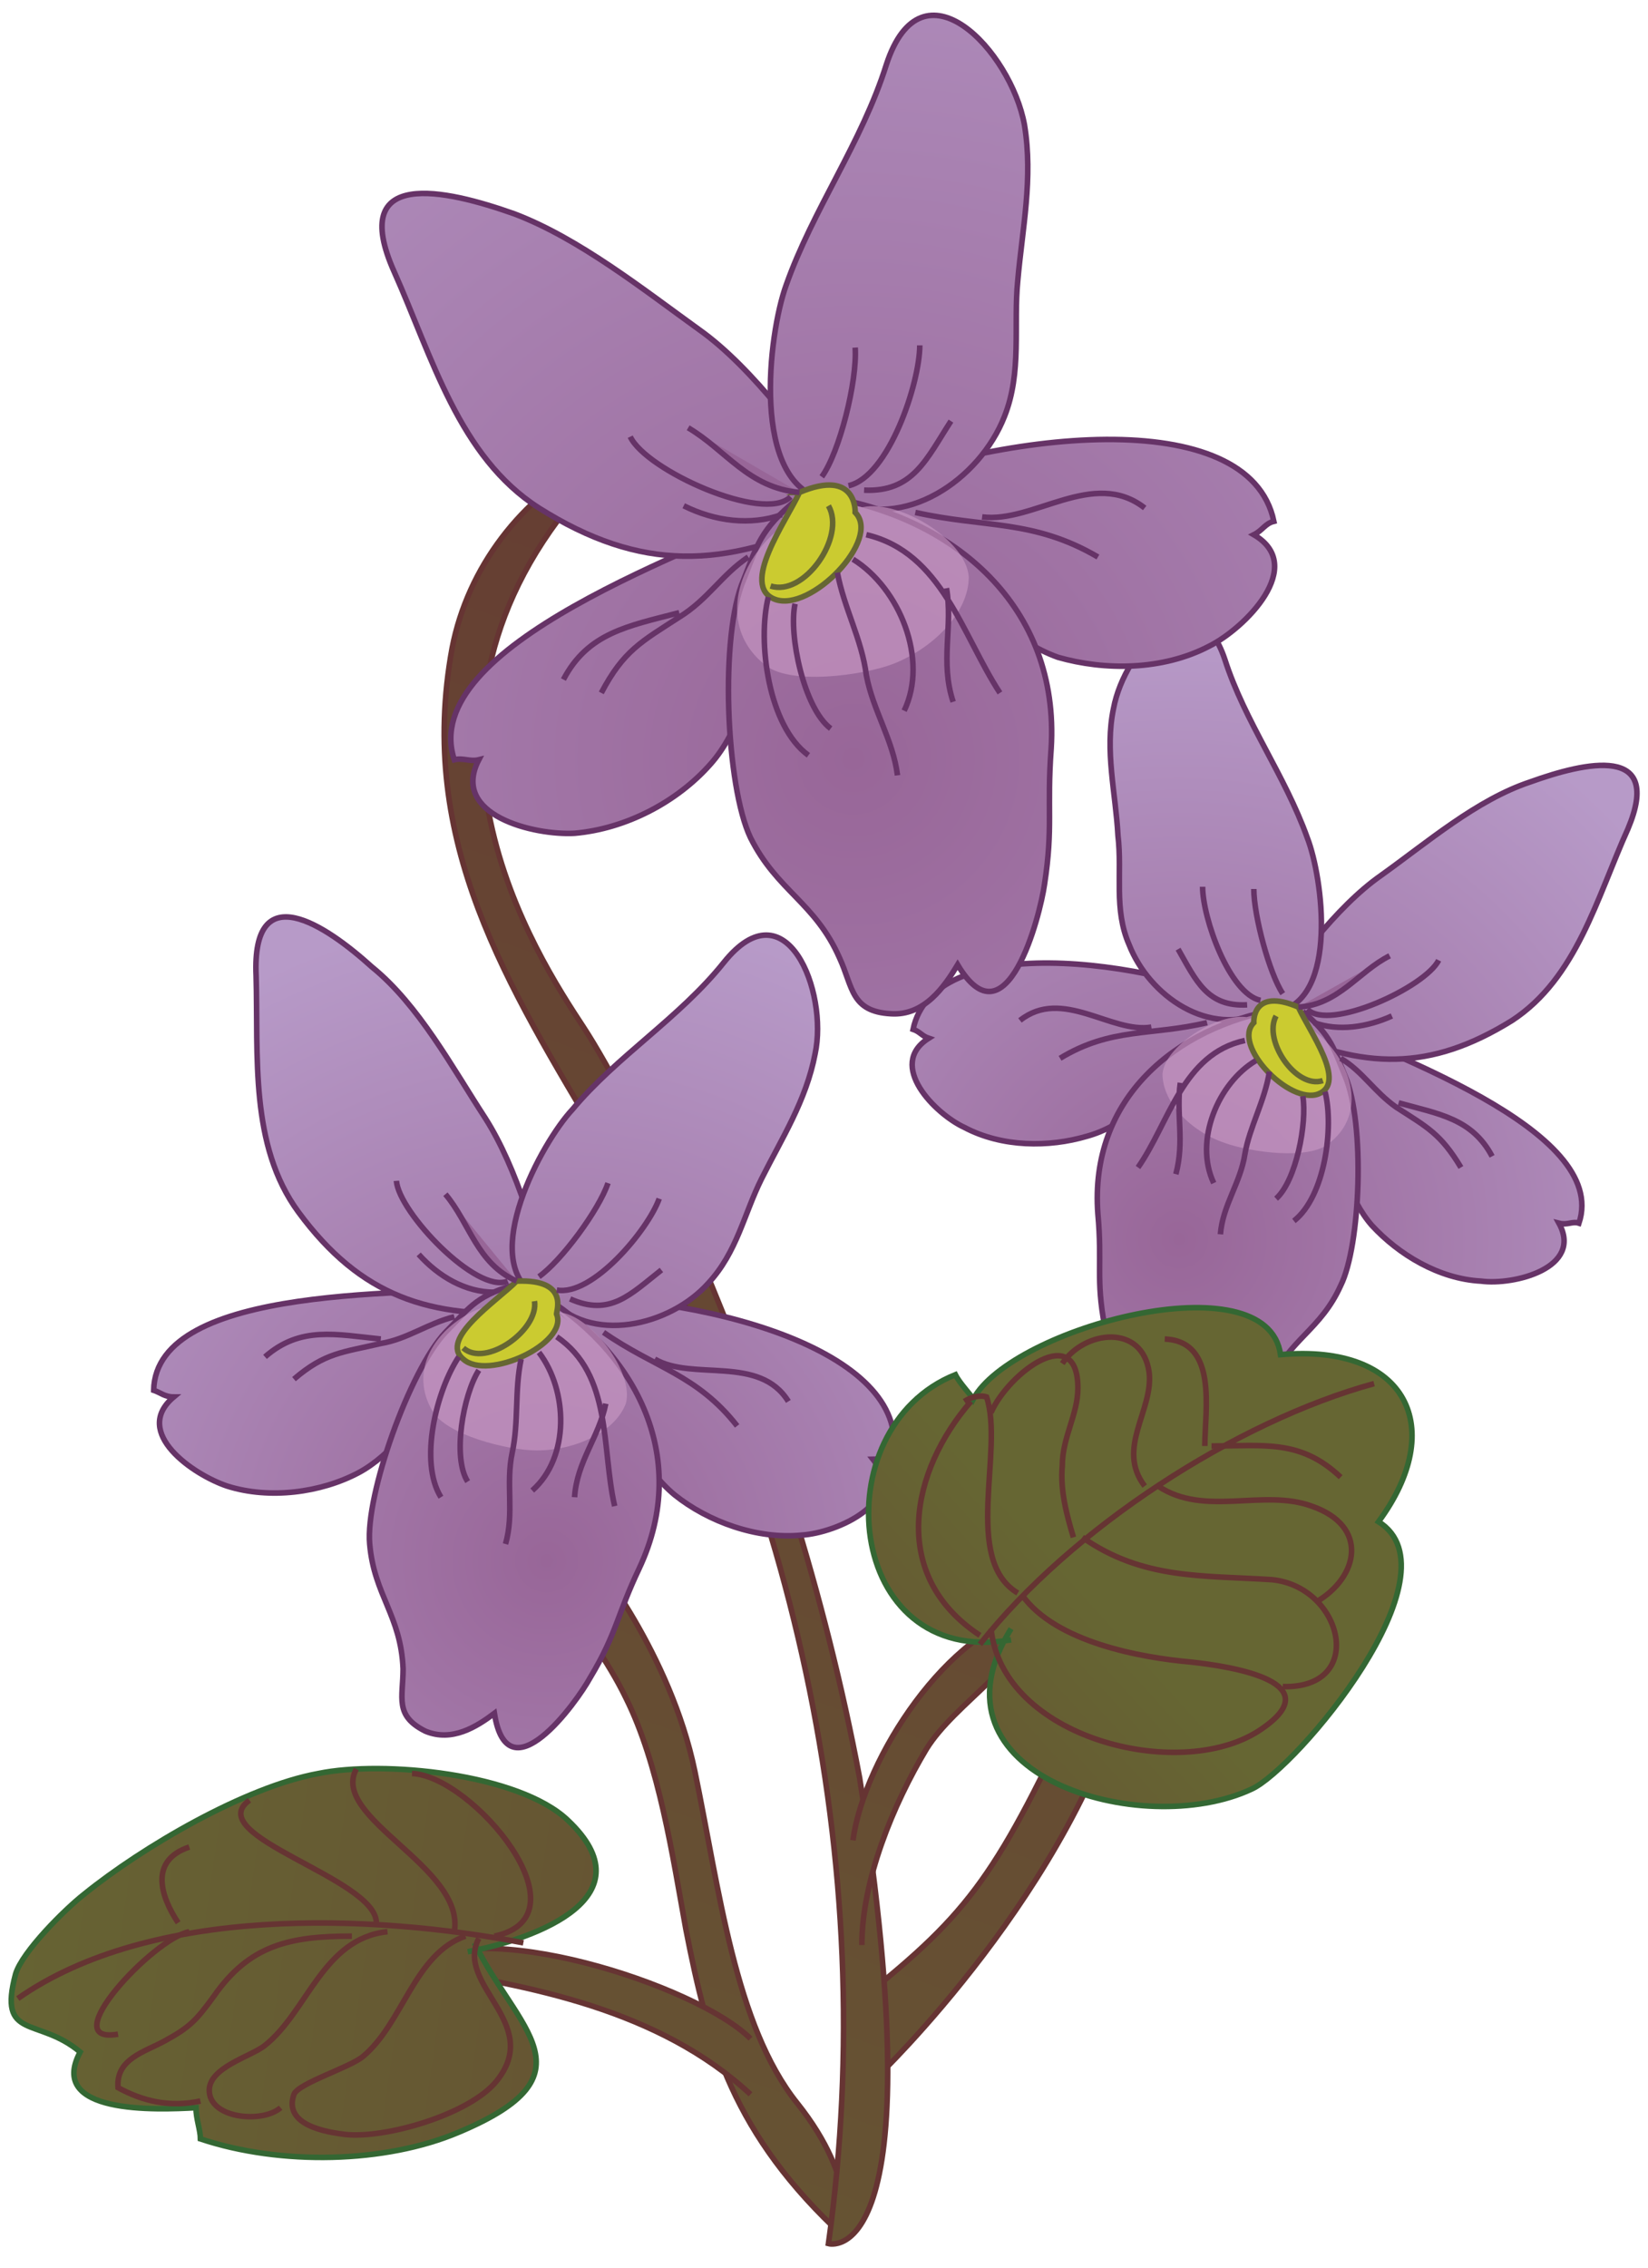 <svg xmlns="http://www.w3.org/2000/svg" version="1.0" viewBox="0 0 74 101.8"><switch><g><linearGradient id="a" x1="3.883" x2="61.638" y1="157.03" y2="-3.48" gradientUnits="userSpaceOnUse"><stop offset="0" stop-color="#663"/><stop offset="1" stop-color="#663433"/></linearGradient><path fill="url(#a)" stroke="#663433" stroke-miterlimit="10" stroke-width=".25" d="M22.7 66.7c.9 3.6 3.8 6.2 5.4 9.5 1.5 3 2.1 7.1 2.7 10.4 1 5.1 2.1 9.2 7.1 13.8 0 0 .7-2.5-2.1-6s-3.5-9.6-4.6-14.9-4.6-9.6-4.6-9.6l-3.9-3.2z"/><linearGradient id="b" x1="16.297" x2="74.052" y1="161.497" y2=".987" gradientUnits="userSpaceOnUse"><stop offset="0" stop-color="#663"/><stop offset="1" stop-color="#663433"/></linearGradient><path fill="url(#b)" stroke="#663433" stroke-miterlimit="10" stroke-width=".25" d="M56.4 49.3c-2.2-7.8-3.5 17.4-7.8 26.6-3.8 8.2-5 9.9-9.9 13.8l.7 3.5s8.9-8.5 11.3-18.1c1.9-7.3 6.4-23.3 5.7-25.8z"/><linearGradient id="c" x1="-2.883" x2="54.873" y1="154.596" y2="-5.915" gradientUnits="userSpaceOnUse"><stop offset="0" stop-color="#663"/><stop offset="1" stop-color="#663433"/></linearGradient><path fill="url(#c)" stroke="#663433" stroke-miterlimit="10" stroke-width=".25" d="M36.7 21.5c-6.6-4.9-15 .3-16.4 7.6-1.6 8.7 2.5 15.1 6.7 22.2 8.5 14.7 12.6 32.2 10.2 49.4 0 0 4.9 1.4 1.4-20.9-3.2-17-10.3-30.5-12.4-33.7-2.1-3.2-8.9-13.5-.4-23.7 5.8.7 10.9-.9 10.9-.9z"/><radialGradient id="d" cx="52.942" cy="55.621" r="27.262" gradientUnits="userSpaceOnUse"><stop offset="0" stop-color="#986698"/><stop offset="1" stop-color="#b79ac8"/></radialGradient><path fill="url(#d)" stroke="#663367" stroke-miterlimit="10" stroke-width=".25" d="M57.3 45.5c-6.3-2.7-15.4-3.6-16.3.7.3.1.4.3.7.4-1.9 1.2.3 3.4 1.6 4 1.7.9 3.8.9 5.5.4 3.3-.9 5.6-5.4 8.5-5.5"/><radialGradient id="e" cx="52.942" cy="55.62" r="27.261" gradientUnits="userSpaceOnUse"><stop offset="0" stop-color="#986698"/><stop offset="1" stop-color="#b79ac8"/></radialGradient><path fill="url(#e)" stroke="#663367" stroke-miterlimit="10" stroke-width=".25" d="M58.1 45.4c4 1.8 14.2 5.3 12.8 9.5-.3-.1-.5.1-.9 0 1.1 2-2 2.8-3.5 2.6-1.9-.1-3.7-1.2-4.9-2.5-2.1-2.4-1.8-7.4-4.4-9.1"/><radialGradient id="f" cx="52.943" cy="55.62" r="27.261" gradientUnits="userSpaceOnUse"><stop offset="0" stop-color="#986698"/><stop offset="1" stop-color="#b79ac8"/></radialGradient><path fill="url(#f)" stroke="#663367" stroke-miterlimit="10" stroke-width=".25" d="M56.7 45.4c1.3-2 3.3-4.7 5.3-6.1 2.1-1.5 4.3-3.4 6.7-4.2 2.5-.9 6-1.7 4.4 2.1-1.4 3.1-2.3 6.7-5.2 8.6-3.7 2.3-6.7 2.2-10.6.4.1.1.3.1.4.2"/><path fill="none" d="M49.7 35c-.1.1-.2.3-.3.5"/><radialGradient id="g" cx="52.943" cy="55.62" r="27.261" gradientUnits="userSpaceOnUse"><stop offset="0" stop-color="#986698"/><stop offset="1" stop-color="#b79ac8"/></radialGradient><path fill="url(#g)" stroke="#663367" stroke-miterlimit="10" stroke-width=".25" d="M57.4 45.4c2.7-.6 2-6 1.3-7.8-1-2.8-2.8-5.2-3.7-8-1.3-3.9-4.5-.5-5 2.2-.4 1.9.1 3.8.2 5.7.2 1.7-.2 3.3.5 4.9.9 2.3 3.6 4.2 6.1 3"/><radialGradient id="h" cx="52.942" cy="55.62" r="27.261" gradientUnits="userSpaceOnUse"><stop offset="0" stop-color="#986698"/><stop offset="1" stop-color="#b79ac8"/></radialGradient><path fill="url(#h)" stroke="#663367" stroke-miterlimit="10" stroke-width=".25" d="M57.4 45.3c-4.6.8-8.5 4-8.1 9.2.2 2.2-.1 2.9.3 5 .2 1.2 1.4 5.9 3.2 2.9.5.8 1.2 1.8 2.4 1.7 1.4-.1 1.3-1 1.8-2 .9-2 2.3-2.4 3.2-4.4.9-1.8 1.1-7.3.2-9.4-.5-1.2-.6-1.8-1.9-2.9"/><path fill="#CA99C5" d="M56.2 45.7c-1.3-.4-3.9 1.2-4 2.5 0 1.3 1.3 2.6 2.8 3.1 1.1.4 3.8.8 4.7 0 2.8-2.2-.9-7-4.1-5.5" opacity=".62"/><path fill="#CBCB30" stroke="#663" stroke-miterlimit="10" stroke-width=".25" d="M58.3 45.2c.5 1.1 2.2 3.4.9 3.9-1.3.5-3.9-2.2-2.9-3.2 0 0-.1-1.6 2-.7z"/><path fill="#986698" stroke="#663367" stroke-miterlimit="10" stroke-width=".25" d="M58.3 45.2c1.8-.1 2.7-1.6 4.1-2.3"/><path fill="none" stroke="#663367" stroke-miterlimit="10" stroke-width=".25" d="M58.7 45.3c1 1 5.3-1 5.9-2.2M59 45.9c1.1.4 2.4.2 3.5-.3m-4.9-1c-.6-.9-1.3-3.5-1.3-4.7m.3 5c-1.4-.3-2.6-3.7-2.6-5.1m2 5.3c-1.8.1-2.3-1.1-3.1-2.5m3 4.1c-2.8.6-3.4 3.7-4.8 5.7m1.9-3.8c-.2 1.4.2 2.6-.2 4.1m4.2-4.6c-.2 1.3-.9 2.5-1.1 3.7-.2 1.3-1 2.3-1.1 3.6m1.6-7.8c-1.7 1-2.8 3.6-1.9 5.5m4-3.9c.2 1.2-.3 3.8-1.2 4.6m2.2-4.8c.4 1.6 0 4.7-1.4 5.8m-3.9-8.9c-2.5.6-4.3.2-6.6 1.6m12.6 0c1 .6 1.5 1.5 2.5 2.2 1.4.9 2 1.2 2.9 2.7m-13.9-6.3c-1.8.3-4-1.8-5.9-.3m17 3.7c1.8.5 3.3.7 4.2 2.4"/><path fill="none" stroke="#663" stroke-miterlimit="10" stroke-width=".25" d="M57.3 45.6c-.6 1.1.9 3.3 2.1 2.9"/><radialGradient id="i" cx="38.313" cy="34.071" r="51.591" gradientUnits="userSpaceOnUse"><stop offset="0" stop-color="#986698"/><stop offset="1" stop-color="#b79ac8"/></radialGradient><path fill="url(#i)" stroke="#663367" stroke-miterlimit="10" stroke-width=".25" d="M37.1 22.5c7.8-3.3 19-4.4 20.1.9-.4.1-.5.4-.9.6 2.4 1.4-.4 4.2-2 5-2.1 1.1-4.7 1.1-6.8.5-3.9-1.4-6.7-6.8-10.4-7"/><radialGradient id="j" cx="38.313" cy="34.071" r="51.59" gradientUnits="userSpaceOnUse"><stop offset="0" stop-color="#986698"/><stop offset="1" stop-color="#b79ac8"/></radialGradient><path fill="url(#j)" stroke="#663367" stroke-miterlimit="10" stroke-width=".25" d="M36.2 22.4c-5 2.3-17.5 6.6-15.8 11.7.4-.1.7.1 1.1 0-1.3 2.5 2.5 3.4 4.3 3.3 2.3-.2 4.6-1.4 6.1-3.1 2.6-2.9 2.2-9.1 5.4-11.3"/><radialGradient id="k" cx="38.313" cy="34.071" r="51.591" gradientUnits="userSpaceOnUse"><stop offset="0" stop-color="#986698"/><stop offset="1" stop-color="#b79ac8"/></radialGradient><path fill="url(#k)" stroke="#663367" stroke-miterlimit="10" stroke-width=".25" d="M37.9 22.3c-1.6-2.4-4.1-5.8-6.5-7.5-2.5-1.8-5.4-4.1-8.3-5.2-3.1-1.1-7.5-2.1-5.4 2.6 1.7 3.8 2.9 8.3 6.5 10.6 4.6 2.9 8.3 2.7 13.1.5-.2.1-.4.2-.5.2"/><path fill="none" d="M46.6 9.6c.2.2.3.3.4.6"/><radialGradient id="l" cx="38.313" cy="34.071" r="51.591" gradientUnits="userSpaceOnUse"><stop offset="0" stop-color="#986698"/><stop offset="1" stop-color="#b79ac8"/></radialGradient><path fill="url(#l)" stroke="#663367" stroke-miterlimit="10" stroke-width=".25" d="M37 22.4c-3.3-.7-2.5-7.4-1.7-9.6 1.2-3.4 3.4-6.4 4.5-9.9 1.6-4.9 5.6-.6 6.2 2.7.4 2.4-.1 4.7-.3 7-.2 2 .2 4.1-.6 6.1-1.1 2.8-4.5 5.2-7.5 3.7"/><radialGradient id="m" cx="38.313" cy="34.071" r="51.591" gradientUnits="userSpaceOnUse"><stop offset="0" stop-color="#986698"/><stop offset="1" stop-color="#b79ac8"/></radialGradient><path fill="url(#m)" stroke="#663367" stroke-miterlimit="10" stroke-width=".25" d="M37.1 22.3c5.7.9 10.5 4.9 10.1 11.3-.2 2.7.1 3.5-.3 6.1-.2 1.4-1.7 7.3-3.9 3.6-.6 1-1.5 2.3-3 2.2-1.8-.1-1.7-1.2-2.3-2.5-1.1-2.5-2.8-3-4-5.4-1.1-2.3-1.4-9.1-.3-11.6.6-1.5.7-2.2 2.4-3.6"/><path fill="#CA99C5" d="M38.6 22.8c1.6-.5 4.8 1.4 4.9 3.1 0 1.6-1.6 3.2-3.4 3.9-1.3.5-4.7 1-5.8 0-3.4-2.8 1.1-8.6 5.1-6.8" opacity=".62"/><path fill="#CBCB30" stroke="#663" stroke-miterlimit="10" stroke-width=".25" d="M35.9 22.1c-.6 1.3-2.7 4.2-1.1 4.8 1.6.6 4.8-2.7 3.6-3.9 0 0 .1-2-2.5-.9z"/><path fill="#986698" stroke="#663367" stroke-miterlimit="10" stroke-width=".25" d="M35.9 22.1c-2.3-.2-3.3-1.9-5-2.9"/><path fill="none" stroke="#663367" stroke-miterlimit="10" stroke-width=".25" d="M35.5 22.3c-1.2 1.2-6.5-1.2-7.2-2.7m6.8 3.5c-1.4.5-3 .3-4.4-.4m6.2-1.3c.8-1.1 1.6-4.3 1.5-5.8m-.3 6.2c1.8-.4 3.2-4.6 3.2-6.3M38.8 22c2.2.1 2.8-1.4 3.9-3.1M38.9 24c3.4.8 4.3 4.5 6 7.1m-2.4-4.7c.3 1.7-.3 3.3.3 5.1m-5.2-5.8c.3 1.6 1.1 3 1.3 4.6.3 1.6 1.2 2.9 1.4 4.5m-2-9.7c2.1 1.3 3.4 4.5 2.3 6.8m-4.9-4.8c-.3 1.4.4 4.7 1.6 5.6m-2.8-5.9c-.5 2 0 5.8 1.8 7.1M41.1 23c3.1.7 5.3.3 8.2 2m-15.7 0c-1.2.8-1.8 1.9-3.1 2.7-1.7 1.1-2.5 1.5-3.5 3.4m17.1-7.9c2.3.3 5-2.2 7.3-.4m-20.9 4.7c-2.3.6-4.1.9-5.2 3"/><path fill="none" stroke="#663" stroke-miterlimit="10" stroke-width=".25" d="M37.2 22.7c.8 1.4-1.1 4.1-2.6 3.6"/><radialGradient id="n" cx="301.505" cy="217.135" r="29.259" gradientTransform="scale(-1 1) rotate(-21.156 -255.315 1016.572)" gradientUnits="userSpaceOnUse"><stop offset="0" stop-color="#986698"/><stop offset="1" stop-color="#b79ac8"/></radialGradient><path fill="url(#n)" stroke="#663367" stroke-miterlimit="10" stroke-width=".25" d="M24.1 58.2c7.4-.2 16.8 2.4 16 7.1-.3 0-.6.2-.9.2 1.5 1.9-1.6 3.3-3.2 3.4-2 .2-4.2-.6-5.7-1.8-2.8-2.3-3.3-7.6-6.2-8.9"/><radialGradient id="o" cx="301.505" cy="217.135" r="29.259" gradientTransform="scale(-1 1) rotate(-21.156 -255.315 1016.572)" gradientUnits="userSpaceOnUse"><stop offset="0" stop-color="#986698"/><stop offset="1" stop-color="#b79ac8"/></radialGradient><path fill="url(#o)" stroke="#663367" stroke-miterlimit="10" stroke-width=".25" d="M23.3 57.8c-4.7.3-16.3-.2-16.4 4.6.3.1.5.3.9.3-1.9 1.6.9 3.5 2.4 4 1.9.6 4.2.3 5.9-.6 3-1.6 4.7-6.7 7.9-7.4"/><radialGradient id="p" cx="301.505" cy="217.135" r="29.259" gradientTransform="scale(-1 1) rotate(-21.156 -255.315 1016.572)" gradientUnits="userSpaceOnUse"><stop offset="0" stop-color="#986698"/><stop offset="1" stop-color="#b79ac8"/></radialGradient><path fill="url(#p)" stroke="#663367" stroke-miterlimit="10" stroke-width=".25" d="M24.7 58.3c-.5-2.5-1.5-5.9-2.9-8.1-1.5-2.3-3-5.1-5.1-6.8-2.1-1.9-5.4-4.1-5.2.4.1 3.6-.3 7.6 1.9 10.6 2.8 3.8 5.9 4.8 10.5 4.5h-.5"/><path fill="none" d="M35.8 50.7c.1.2.1.4.1.6"/><radialGradient id="q" cx="301.505" cy="217.135" r="29.259" gradientTransform="scale(-1 1) rotate(-21.156 -255.315 1016.572)" gradientUnits="userSpaceOnUse"><stop offset="0" stop-color="#986698"/><stop offset="1" stop-color="#b79ac8"/></radialGradient><path fill="url(#q)" stroke="#663367" stroke-miterlimit="10" stroke-width=".25" d="M24 58.1c-2.5-1.6.3-6.8 1.7-8.3 2-2.4 4.8-4.1 6.8-6.6 2.8-3.5 4.7 1.3 4.1 4.1-.4 2.1-1.5 3.8-2.4 5.6-.8 1.6-1.1 3.3-2.4 4.7-1.7 1.9-5.3 2.8-7.2.6"/><radialGradient id="r" cx="301.505" cy="217.135" r="29.259" gradientTransform="scale(-1 1) rotate(-21.156 -255.315 1016.572)" gradientUnits="userSpaceOnUse"><stop offset="0" stop-color="#986698"/><stop offset="1" stop-color="#b79ac8"/></radialGradient><path fill="url(#r)" stroke="#663367" stroke-miterlimit="10" stroke-width=".25" d="M24.1 58c4.3 2.5 7 7.3 4.6 12.4-1 2.1-1 2.9-2.2 4.9-.6 1.1-3.7 5.4-4.3 1.6-.8.6-1.9 1.3-3.1.8-1.4-.7-1-1.5-1-2.8-.1-2.4-1.3-3.3-1.5-5.6-.2-2.2 1.8-7.8 3.4-9.5 1-1 1.3-1.6 3-2.1"/><path fill="#CA99C5" d="M25.1 58.9c1.4.1 3.4 2.7 3 4.1-.5 1.3-2.3 2.1-4 2.1-1.3 0-4.1-.7-4.7-1.8-1.9-3.3 3.6-6.6 6.2-3.9" opacity=".62"/><path fill="#CBCB30" stroke="#663" stroke-miterlimit="10" stroke-width=".25" d="M23.2 57.5c-.9.9-3.5 2.6-2.4 3.5 1.1 1 4.7-.7 4.2-2-.1 0 .7-1.6-1.8-1.5z"/><path fill="#986698" stroke="#663367" stroke-miterlimit="10" stroke-width=".25" d="M23.2 57.5c-1.8-.8-2.1-2.6-3.2-3.9"/><path fill="none" stroke="#663367" stroke-miterlimit="10" stroke-width=".25" d="M22.8 57.5c-1.4.6-4.9-3.1-5-4.5m4.4 5c-1.3 0-2.5-.7-3.4-1.7m5.4 1c1-.7 2.7-3 3.1-4.2M25 57.9c1.6.3 4.1-2.7 4.6-4.1m-4 4.5c1.8.8 2.7-.2 4.1-1.3M25 60c2.5 1.7 2 5 2.6 7.6m-.4-4.6c-.3 1.5-1.3 2.6-1.4 4.2M23.4 61c-.3 1.4-.1 2.8-.4 4.2-.3 1.4.1 2.7-.3 4.1m1.5-8.6c1.3 1.7 1.4 4.7-.3 6.2m-2.4-5.4c-.7 1.1-1.2 3.9-.5 5m-.4-5.6c-1 1.5-1.8 4.7-.8 6.3m7.3-7.4c2.3 1.6 4.2 1.9 6 4.2m-12.7-4.9c-1.2.3-2.1 1-3.3 1.2-1.7.4-2.5.4-3.9 1.6m16.2-.9c1.7 1 4.7-.2 6 1.9m-18.3-2.8c-2-.2-3.6-.6-5.2.8"/><path fill="none" stroke="#663" stroke-miterlimit="10" stroke-width=".25" d="M24 58.4c.2 1.3-2.2 3-3.2 2.1"/><linearGradient id="s" x1="12.54" x2="70.294" y1="160.143" y2="-.363" gradientUnits="userSpaceOnUse"><stop offset="0" stop-color="#663"/><stop offset="1" stop-color="#663433"/></linearGradient><path fill="url(#s)" stroke="#663433" stroke-miterlimit="10" stroke-width=".25" d="M38.3 82.6c.5-3.7 4.3-9.5 8.1-10.2-.3 2.3-3.5 4-4.8 6.1-1.5 2.5-2.9 5.9-2.9 8.8"/><linearGradient id="t" x1="48.972" x2="22.398" y1="71.475" y2="95.569" gradientUnits="userSpaceOnUse"><stop offset="0" stop-color="#663"/><stop offset="1" stop-color="#663433"/></linearGradient><path fill="url(#t)" stroke="#346733" stroke-miterlimit="10" stroke-width=".25" d="M45.4 73.6c-7.5 1.3-8.5-9.5-2.5-11.9.2.4.7.9.8 1.1 1.7-3.2 13.2-6.3 13.8-2 5.7-.5 7.5 3.3 4.4 7.5 3.7 2.3-3.7 11.1-5.7 12-4.9 2.3-14.9-.6-10.8-7.2"/><linearGradient id="u" x1="2.545" x2="60.301" y1="156.55" y2="-3.963" gradientUnits="userSpaceOnUse"><stop offset="0" stop-color="#663"/><stop offset="1" stop-color="#663433"/></linearGradient><path fill="url(#u)" stroke="#663433" stroke-miterlimit="10" stroke-width=".25" d="M33.7 94c-4.1-3.8-9.9-4.9-15.2-5.7 2.9-2.4 12.8.8 15.2 3.2"/><linearGradient id="v" x1="-4.524" x2="86.184" y1="85.155" y2="98.265" gradientUnits="userSpaceOnUse"><stop offset="0" stop-color="#663"/><stop offset="1" stop-color="#663433"/></linearGradient><path fill="url(#v)" stroke="#346733" stroke-miterlimit="10" stroke-width=".25" d="M21 87.6c3.2-.6 8.1-2.5 4.5-5.9-2.2-2.1-8.3-2.7-11.2-2.1-3.3.6-7.9 3.3-10.5 5.4-.9.7-2.8 2.6-3.1 3.6-.8 3 1 1.9 2.9 3.5-1.5 2.8 3.4 2.6 5.2 2.5 0 .5.2 1 .2 1.4 3.6 1.2 8.3 1.1 11.6-.3 6.2-2.6 2.6-4.6.7-8.5"/><path fill="none" stroke="#663433" stroke-miterlimit="10" stroke-width=".25" d="M44 73.8c4.1-5.2 11.5-10 17.7-11.7M.8 89.7c6-4.2 15.9-3.8 22.7-2.5M44 73.4c-4.1-2.7-3.1-7.4-.4-10.5"/><path fill="none" stroke="#663433" stroke-miterlimit="10" stroke-width=".25" d="M43.3 62.9c.3-.2.7-.3 1-.2.8 2.4-1.1 7.3 1.4 8.8m.2.1c1.5 2.1 5.3 2.8 7.6 3 1.8.2 6.4.9 3 3.1-3.6 2.3-11.5.3-12-4.6"/><path fill="none" stroke="#663433" stroke-miterlimit="10" stroke-width=".25" d="M48.2 69c-.3-1-.6-2.1-.5-3.2 0-1.3.7-2.3.7-3.5 0-3-3.1-.7-3.9 1.1m4.1 5.6c2.7 1.9 5.4 1.7 8.5 1.9 3.2.3 4.3 4.9.5 4.8"/><path fill="none" stroke="#663433" stroke-miterlimit="10" stroke-width=".25" d="M51.4 66.7c-1.3-1.7.4-3.4.2-5.1-.3-2.2-2.9-1.9-3.9-.4m4.3 5.5c2.1 1.4 4.7.1 6.9.9 2.6.9 2.1 3.2.2 4.3m-5-7c0-1.6.6-4.7-1.8-4.8m2.1 4.8c2.4 0 4-.3 5.8 1.4m-38 20.6c4.3-.9-1-7.2-3.7-7.3m-2.5-.2c-1.2 2.2 4.9 4.4 4.4 7.3m1.1.3c-1.1 2.1 2.9 3.8.8 6.4-1.2 1.5-5 2.6-6.8 2.4-.8-.1-2.8-.4-2.3-1.8.2-.5 2.5-1.2 3.1-1.7 1.8-1.5 2.3-4.6 4.6-5.4m-3.5-.2c-2.9.3-3.6 3.6-5.5 5.1-.6.5-2.6 1-2.5 2.1.1 1.2 2.4 1.4 3.2.7m4.3-8.3c0-2-7.9-3.9-5.7-5.5"/><path fill="none" stroke="#663433" stroke-miterlimit="10" stroke-width=".25" d="M15.8 86.9c-2.8 0-4.6.4-6.2 2.7-.8 1.1-1.1 1.4-2.2 2-.9.5-2.2.8-2.1 2.1 1.1.6 2.3.9 3.7.6m-.5-7.6c-1.6.3-6.1 5.1-3.2 4.6m2.7-5c-.8-1.2-1.3-2.8.5-3.4"/></g></switch></svg>
